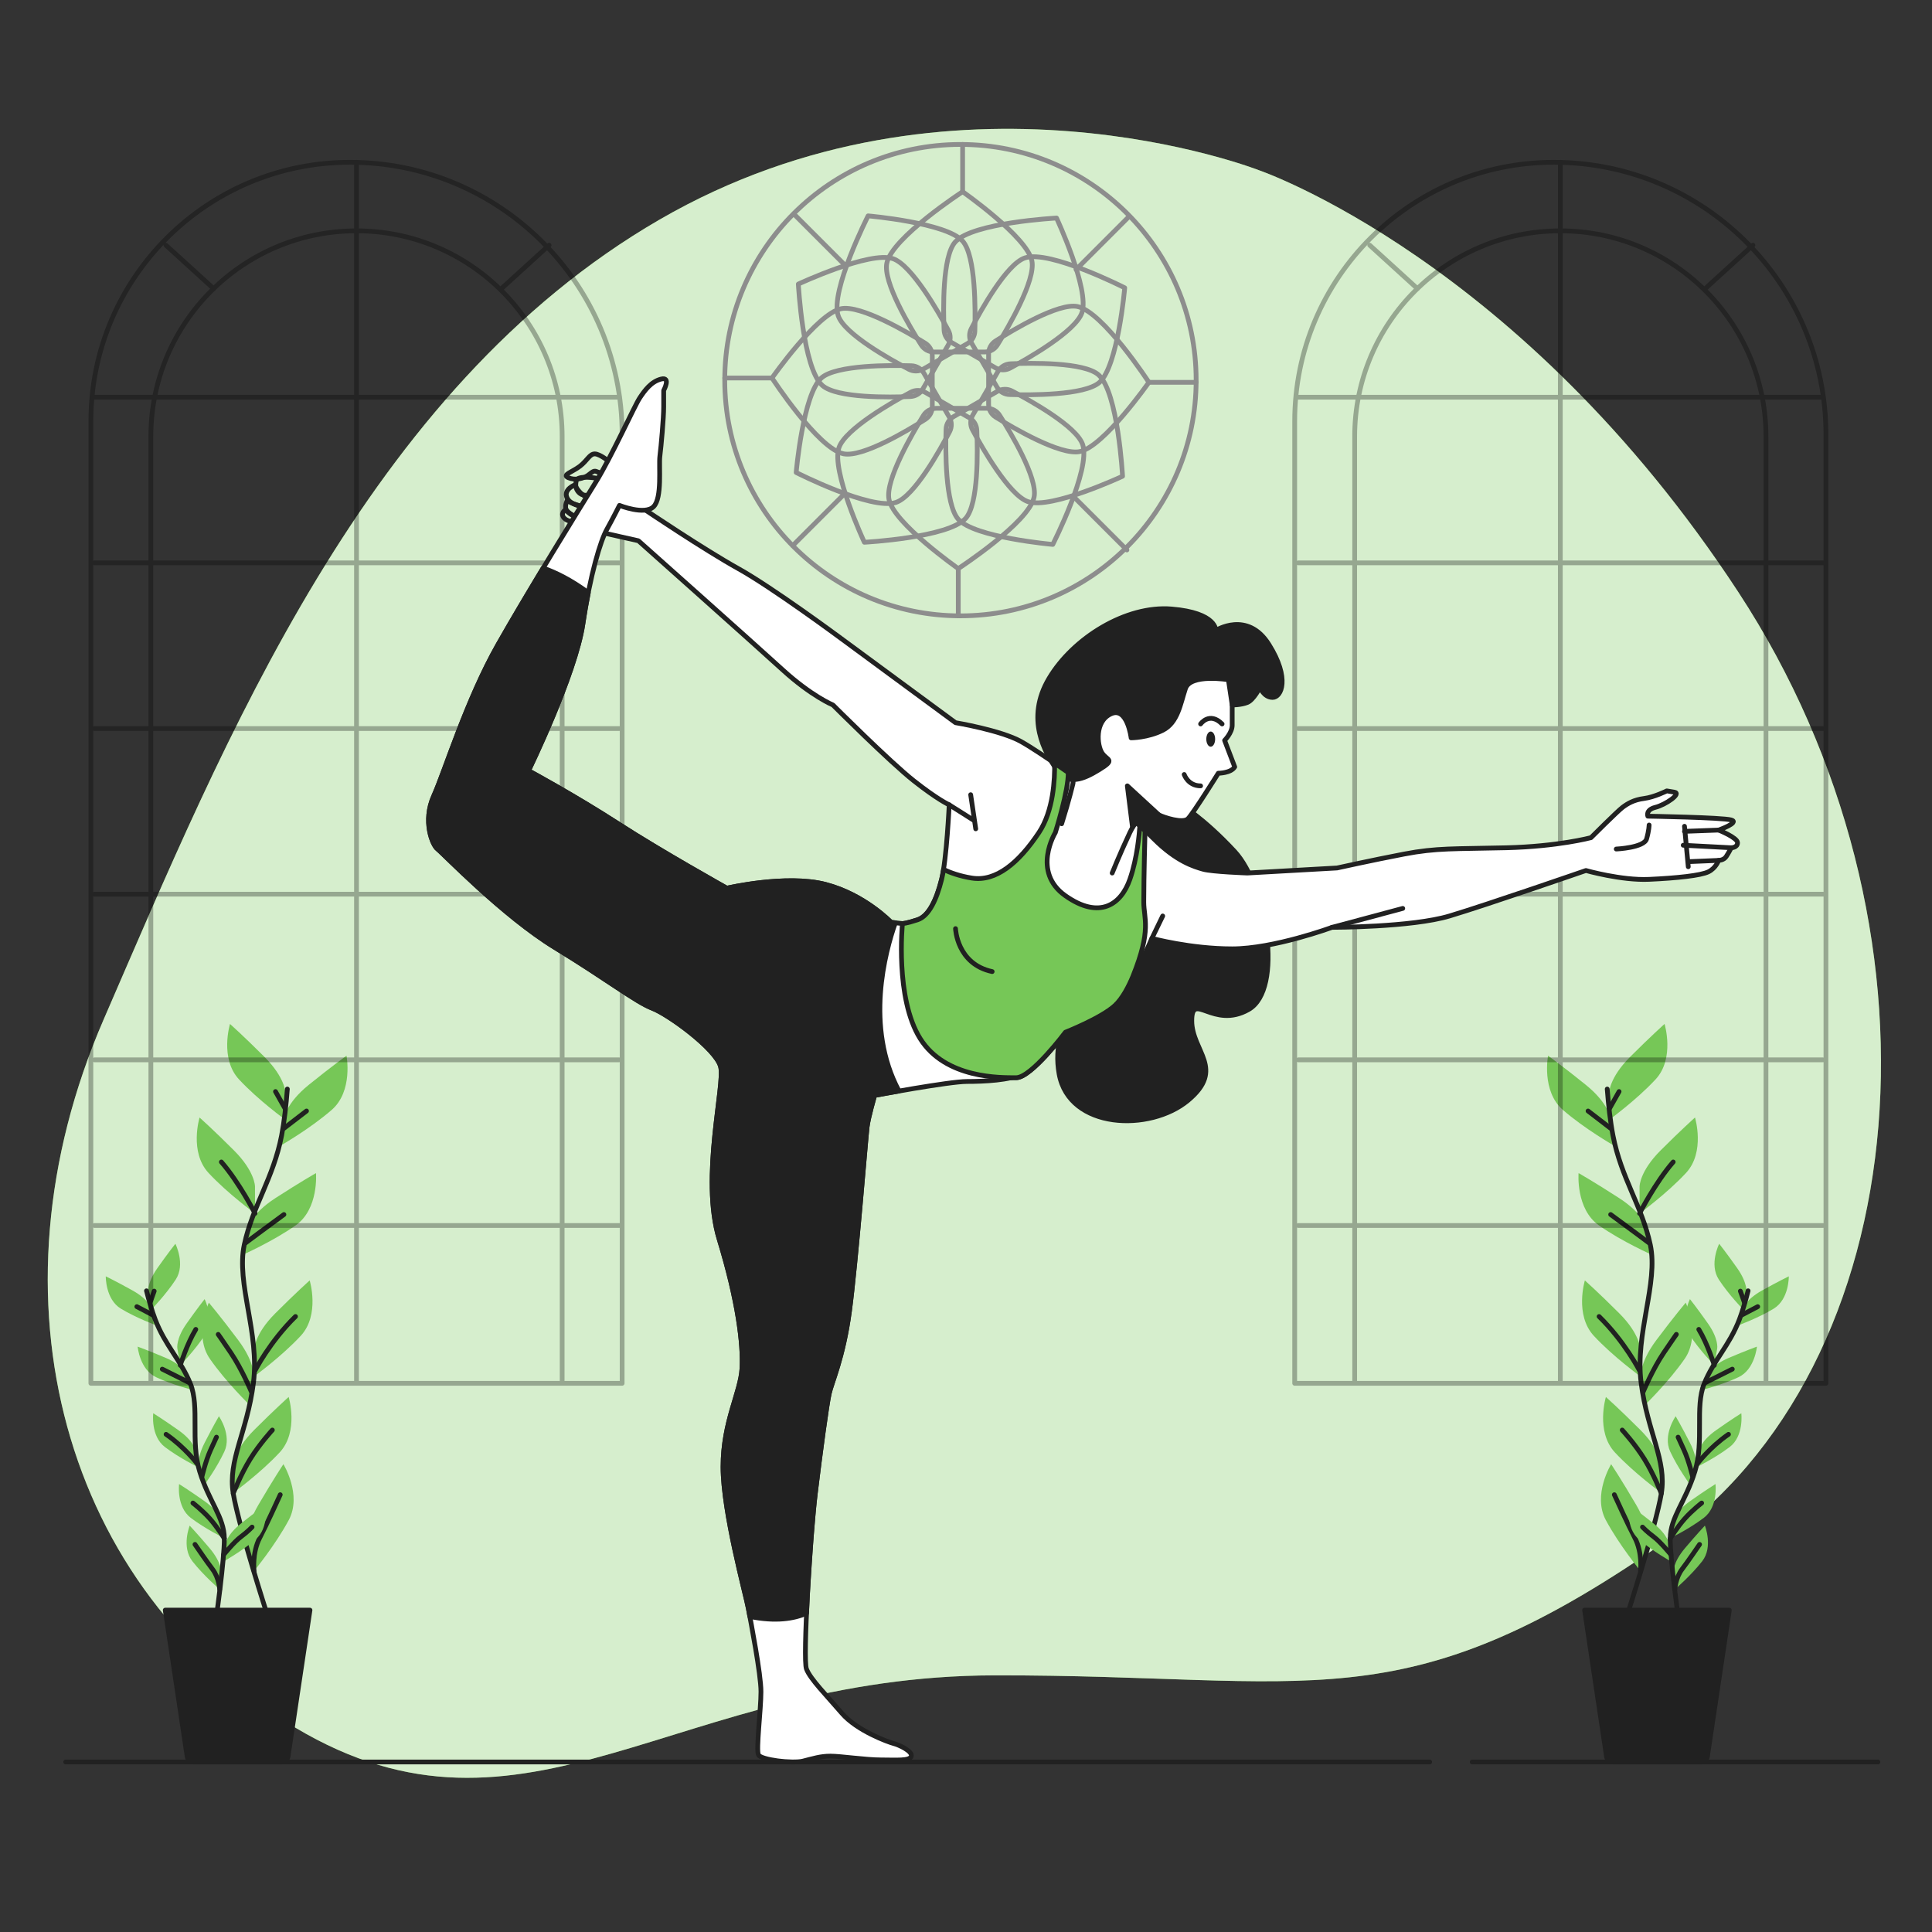 <svg width="406" height="406" viewBox="0 0 406 406" fill="none" xmlns="http://www.w3.org/2000/svg">
<rect x="0" y="0" width="406" height="406" fill="#333333" stroke="none"/>
<path d="M264.576 35.779C264.576 35.779 200.151 10.468 138.536 46.189C76.921 81.91 47.322 155.405 21.789 214.225C-3.744 273.046 13.502 334.082 62.047 363.046C110.591 392.01 142.002 352.182 209.008 352.068C276.015 351.953 294.317 362.401 348.907 324.652C403.498 286.902 411.064 194.365 365.323 124.465C319.582 54.565 264.576 35.779 264.576 35.779Z" fill="#76C757"/>
<path opacity="0.7" d="M264.576 35.779C264.576 35.779 200.151 10.468 138.536 46.189C76.921 81.91 47.322 155.405 21.789 214.225C-3.744 273.046 13.502 334.082 62.047 363.046C110.591 392.01 142.002 352.182 209.008 352.068C276.015 351.953 294.317 362.401 348.907 324.652C403.498 286.902 411.064 194.365 365.323 124.465C319.582 54.565 264.576 35.779 264.576 35.779Z" fill="white"/>
<path d="M338.15 229.661C338.15 229.661 338.15 226.513 342.557 222.105C346.965 217.698 349.798 215.18 349.798 215.18C349.798 215.18 352.002 222.421 347.909 226.828C343.817 231.236 338.15 235.328 338.15 235.328V229.661Z" fill="#76C757"/>
<path d="M344.547 249.322C344.547 249.322 344.547 246.174 348.954 241.766C353.362 237.359 356.195 234.841 356.195 234.841C356.195 234.841 358.399 242.081 354.306 246.489C350.214 250.896 344.547 254.989 344.547 254.989V249.322Z" fill="#76C757"/>
<path d="M338.428 235.023C338.428 235.023 338.095 231.893 333.247 227.975C328.399 224.058 325.316 221.854 325.316 221.854C325.316 221.854 323.89 229.287 328.425 233.236C332.96 237.187 339.027 240.657 339.027 240.657L338.428 235.023Z" fill="#76C757"/>
<path d="M346.155 258.242C346.155 258.242 345.495 255.164 340.262 251.777C335.029 248.391 331.731 246.522 331.731 246.522C331.731 246.522 331.094 254.064 336.018 257.516C340.943 260.968 347.342 263.782 347.342 263.782L346.155 258.242Z" fill="#76C757"/>
<path d="M344.702 283.558C344.702 283.558 344.702 280.409 340.295 276.002C335.887 271.594 333.054 269.076 333.054 269.076C333.054 269.076 330.85 276.317 334.943 280.725C339.035 285.132 344.701 289.225 344.701 289.225V283.558H344.702Z" fill="#76C757"/>
<path d="M344.775 289.736C344.775 289.736 344.328 286.62 348.064 281.631C351.8 276.642 354.246 273.746 354.246 273.746C354.246 273.746 357.456 280.6 354.032 285.545C350.608 290.489 345.58 295.346 345.58 295.346L344.775 289.736Z" fill="#76C757"/>
<path d="M349.122 308.049C349.122 308.049 349.122 304.901 344.714 300.493C340.306 296.086 337.473 293.568 337.473 293.568C337.473 293.568 335.27 300.808 339.362 305.216C343.455 309.624 349.122 313.716 349.122 313.716V308.049Z" fill="#76C757"/>
<path d="M346.178 324.652C346.178 324.652 346.976 321.606 343.828 316.227C340.681 310.846 338.578 307.693 338.578 307.693C338.578 307.693 334.612 314.139 337.455 319.439C340.298 324.739 344.743 330.134 344.743 330.134L346.178 324.652Z" fill="#76C757"/>
<path d="M337.751 228.855C338.01 232.22 338.392 235.701 338.959 238.63C340.701 247.631 345.056 253.438 346.799 261.569C348.541 269.699 343.539 280.173 344.878 290.616C346.218 301.059 350.283 306.867 349.121 313.835C347.96 320.804 341.862 339.678 341.862 339.678" stroke="#212121" stroke-miterlimit="10" stroke-linecap="round" stroke-linejoin="round"/>
<path d="M338.471 237.115L333.721 233.47" stroke="#212121" stroke-miterlimit="10" stroke-linecap="round" stroke-linejoin="round"/>
<path d="M338.25 232.918L340.239 229.384" stroke="#212121" stroke-miterlimit="10" stroke-linecap="round" stroke-linejoin="round"/>
<path d="M346.534 261.195C346.534 261.195 342.557 258.213 338.471 255.23" stroke="#212121" stroke-miterlimit="10" stroke-linecap="round" stroke-linejoin="round"/>
<path d="M344.547 254.988C344.547 254.988 347.86 248.492 351.615 244.185" stroke="#212121" stroke-miterlimit="10" stroke-linecap="round" stroke-linejoin="round"/>
<path d="M344.546 288.036C344.546 288.036 341.453 281.96 336.041 276.659" stroke="#212121" stroke-miterlimit="10" stroke-linecap="round" stroke-linejoin="round"/>
<path d="M345.319 292.454C345.319 292.454 347.308 287.704 349.627 284.28C351.947 280.856 352.278 280.414 352.278 280.414" stroke="#212121" stroke-miterlimit="10" stroke-linecap="round" stroke-linejoin="round"/>
<path d="M349.121 313.835C349.121 313.835 347.528 309.796 345.54 306.592C343.552 303.389 340.901 300.517 340.901 300.517" stroke="#212121" stroke-miterlimit="10" stroke-linecap="round" stroke-linejoin="round"/>
<path d="M344.743 330.134C344.743 330.134 345.21 326.364 343.552 323.161C341.896 319.958 340.018 315.761 339.245 314.104" stroke="#212121" stroke-miterlimit="10" stroke-linecap="round" stroke-linejoin="round"/>
<path d="M367.011 271.718C367.011 271.718 367.353 269.744 365.068 266.501C362.783 263.259 361.279 261.372 361.279 261.372C361.279 261.372 359.111 265.673 361.198 268.881C363.286 272.09 366.395 275.271 366.395 275.271L367.011 271.718Z" fill="#76C757"/>
<path d="M360.866 283.352C360.866 283.352 361.208 281.378 358.923 278.136C356.638 274.893 355.134 273.006 355.134 273.006C355.134 273.006 352.966 277.308 355.055 280.516C357.143 283.724 360.251 286.905 360.251 286.905L360.866 283.352Z" fill="#76C757"/>
<path d="M366.256 275.05C366.256 275.05 366.804 273.123 370.27 271.193C373.735 269.263 375.908 268.216 375.908 268.216C375.908 268.216 375.996 273.032 372.723 275.016C369.45 277.001 365.269 278.519 365.269 278.519L366.256 275.05Z" fill="#76C757"/>
<path d="M358.889 288.771C358.889 288.771 359.637 286.913 363.286 285.358C366.935 283.803 369.207 282.988 369.207 282.988C369.207 282.988 368.788 287.786 365.324 289.417C361.861 291.047 357.543 292.117 357.543 292.117L358.889 288.771Z" fill="#76C757"/>
<path d="M357.052 304.804C357.052 304.804 357.394 302.83 360.636 300.545C363.878 298.26 365.928 296.988 365.928 296.988C365.928 296.988 366.524 301.767 363.479 304.087C360.434 306.406 356.437 308.358 356.437 308.358L357.052 304.804Z" fill="#76C757"/>
<path d="M356.335 308.67C356.335 308.67 356.953 306.765 355.152 303.231C353.351 299.697 352.13 297.616 352.13 297.616C352.13 297.616 349.373 301.565 350.984 305.037C352.595 308.51 355.22 312.101 355.22 312.101L356.335 308.67Z" fill="#76C757"/>
<path d="M350.803 324.595C350.803 324.595 350.575 322.604 347.469 320.137C344.362 317.671 342.388 316.284 342.388 316.284C342.388 316.284 341.52 321.022 344.428 323.511C347.335 326.001 351.215 328.177 351.215 328.177L350.803 324.595Z" fill="#76C757"/>
<path d="M351.622 319.683C351.622 319.683 351.964 317.709 355.206 315.423C358.449 313.138 360.499 311.865 360.499 311.865C360.499 311.865 361.095 316.645 358.05 318.965C355.005 321.284 351.007 323.235 351.007 323.235L351.622 319.683Z" fill="#76C757"/>
<path d="M351.665 330.413C351.665 330.413 351.496 328.417 354.053 325.385C356.611 322.353 358.272 320.604 358.272 320.604C358.272 320.604 360.059 325.077 357.701 328.092C355.343 331.107 351.97 334.008 351.97 334.008L351.665 330.413Z" fill="#76C757"/>
<path d="M367.35 271.256C366.823 273.338 366.205 275.48 365.532 277.254C363.462 282.71 360.1 285.878 358.125 290.787C356.151 295.697 358.15 302.808 356.176 309.211C354.203 315.614 351.023 318.814 350.994 323.31C350.967 327.807 352.741 340.304 352.741 340.304" stroke="#212121" stroke-miterlimit="10" stroke-linecap="round" stroke-linejoin="round"/>
<path d="M366.001 276.358L369.375 274.587" stroke="#212121" stroke-miterlimit="10" stroke-linecap="round" stroke-linejoin="round"/>
<path d="M366.595 273.749L365.732 271.317" stroke="#212121" stroke-miterlimit="10" stroke-linecap="round" stroke-linejoin="round"/>
<path d="M358.331 290.582C358.331 290.582 361.148 289.143 364.034 287.717" stroke="#212121" stroke-miterlimit="10" stroke-linecap="round" stroke-linejoin="round"/>
<path d="M360.251 286.905C360.251 286.905 358.879 282.472 356.992 279.364" stroke="#212121" stroke-miterlimit="10" stroke-linecap="round" stroke-linejoin="round"/>
<path d="M356.664 307.629C356.664 307.629 359.263 304.155 363.233 301.418" stroke="#212121" stroke-miterlimit="10" stroke-linecap="round" stroke-linejoin="round"/>
<path d="M355.699 310.316C355.699 310.316 354.968 307.122 353.885 304.723C352.802 302.324 352.643 302.011 352.643 302.011" stroke="#212121" stroke-miterlimit="10" stroke-linecap="round" stroke-linejoin="round"/>
<path d="M351.147 326.721C351.147 326.721 348.911 323.98 347.519 322.954C346.127 321.929 345.163 320.906 345.163 320.906" stroke="#212121" stroke-miterlimit="10" stroke-linecap="round" stroke-linejoin="round"/>
<path d="M350.994 323.311C350.994 323.311 352.431 320.951 354.026 319.158C355.62 317.365 357.594 315.852 357.594 315.852" stroke="#212121" stroke-miterlimit="10" stroke-linecap="round" stroke-linejoin="round"/>
<path d="M351.97 334.007C351.97 334.007 352.087 331.592 353.474 329.764C354.86 327.935 356.493 325.506 357.158 324.551" stroke="#212121" stroke-miterlimit="10" stroke-linecap="round" stroke-linejoin="round"/>
<path d="M339.005 370.272H357.4C358.2 370.272 358.849 369.623 358.849 368.823L363.411 338.36H332.994L337.556 368.823C337.556 369.623 338.205 370.272 339.005 370.272Z" fill="#212121" stroke="#212121" stroke-miterlimit="10" stroke-linecap="round" stroke-linejoin="round"/>
<path d="M59.984 229.661C59.984 229.661 59.984 226.513 55.576 222.105C51.169 217.698 48.336 215.18 48.336 215.18C48.336 215.18 46.132 222.421 50.224 226.828C54.317 231.236 59.984 235.328 59.984 235.328V229.661Z" fill="#76C757"/>
<path d="M53.587 249.322C53.587 249.322 53.587 246.174 49.179 241.766C44.772 237.359 41.939 234.841 41.939 234.841C41.939 234.841 39.735 242.081 43.827 246.489C47.92 250.896 53.587 254.989 53.587 254.989V249.322Z" fill="#76C757"/>
<path d="M59.706 235.023C59.706 235.023 60.039 231.893 64.887 227.975C69.735 224.058 72.818 221.854 72.818 221.854C72.818 221.854 74.244 229.287 69.709 233.236C65.174 237.187 59.107 240.657 59.107 240.657L59.706 235.023Z" fill="#76C757"/>
<path d="M51.979 258.242C51.979 258.242 52.639 255.164 57.872 251.777C63.104 248.391 66.403 246.522 66.403 246.522C66.403 246.522 67.04 254.064 62.115 257.516C57.191 260.968 50.792 263.782 50.792 263.782L51.979 258.242Z" fill="#76C757"/>
<path d="M53.432 283.558C53.432 283.558 53.432 280.409 57.839 276.002C62.247 271.594 65.08 269.076 65.08 269.076C65.08 269.076 67.284 276.317 63.191 280.725C59.099 285.132 53.432 289.225 53.432 289.225V283.558Z" fill="#76C757"/>
<path d="M53.359 289.736C53.359 289.736 53.806 286.62 50.07 281.631C46.334 276.642 43.888 273.746 43.888 273.746C43.888 273.746 40.678 280.6 44.102 285.545C47.526 290.489 52.554 295.346 52.554 295.346L53.359 289.736Z" fill="#76C757"/>
<path d="M49.013 308.049C49.013 308.049 49.013 304.901 53.42 300.493C57.828 296.086 60.661 293.568 60.661 293.568C60.661 293.568 62.865 300.808 58.772 305.216C54.68 309.624 49.013 313.716 49.013 313.716V308.049Z" fill="#76C757"/>
<path d="M51.955 324.652C51.955 324.652 51.158 321.606 54.305 316.227C57.453 310.846 59.556 307.693 59.556 307.693C59.556 307.693 63.522 314.139 60.679 319.439C57.836 324.739 53.39 330.134 53.39 330.134L51.955 324.652Z" fill="#76C757"/>
<path d="M60.383 228.855C60.125 232.22 59.742 235.701 59.176 238.63C57.433 247.631 53.078 253.438 51.336 261.569C49.593 269.699 54.595 280.173 53.256 290.616C51.916 301.059 47.852 306.867 49.014 313.835C50.175 320.804 56.273 339.678 56.273 339.678" stroke="#212121" stroke-miterlimit="10" stroke-linecap="round" stroke-linejoin="round"/>
<path d="M59.663 237.115L64.412 233.47" stroke="#212121" stroke-miterlimit="10" stroke-linecap="round" stroke-linejoin="round"/>
<path d="M59.884 232.918L57.895 229.384" stroke="#212121" stroke-miterlimit="10" stroke-linecap="round" stroke-linejoin="round"/>
<path d="M51.6 261.195C51.6 261.195 55.577 258.213 59.663 255.23" stroke="#212121" stroke-miterlimit="10" stroke-linecap="round" stroke-linejoin="round"/>
<path d="M53.587 254.988C53.587 254.988 50.274 248.492 46.519 244.185" stroke="#212121" stroke-miterlimit="10" stroke-linecap="round" stroke-linejoin="round"/>
<path d="M53.588 288.036C53.588 288.036 56.681 281.96 62.093 276.659" stroke="#212121" stroke-miterlimit="10" stroke-linecap="round" stroke-linejoin="round"/>
<path d="M52.815 292.454C52.815 292.454 50.826 287.704 48.507 284.28C46.187 280.856 45.856 280.414 45.856 280.414" stroke="#212121" stroke-miterlimit="10" stroke-linecap="round" stroke-linejoin="round"/>
<path d="M49.013 313.835C49.013 313.835 50.605 309.796 52.594 306.592C54.581 303.389 57.233 300.517 57.233 300.517" stroke="#212121" stroke-miterlimit="10" stroke-linecap="round" stroke-linejoin="round"/>
<path d="M53.391 330.134C53.391 330.134 52.925 326.364 54.582 323.161C56.239 319.958 58.117 315.761 58.89 314.104" stroke="#212121" stroke-miterlimit="10" stroke-linecap="round" stroke-linejoin="round"/>
<path d="M31.123 271.718C31.123 271.718 30.781 269.744 33.067 266.501C35.352 263.259 36.856 261.372 36.856 261.372C36.856 261.372 39.024 265.673 36.936 268.881C34.849 272.09 31.739 275.271 31.739 275.271L31.123 271.718Z" fill="#76C757"/>
<path d="M37.268 283.352C37.268 283.352 36.926 281.378 39.212 278.136C41.497 274.893 43.001 273.006 43.001 273.006C43.001 273.006 45.169 277.308 43.08 280.516C40.992 283.724 37.884 286.905 37.884 286.905L37.268 283.352Z" fill="#76C757"/>
<path d="M31.879 275.05C31.879 275.05 31.331 273.123 27.865 271.193C24.4 269.263 22.227 268.216 22.227 268.216C22.227 268.216 22.139 273.032 25.412 275.016C28.685 277.001 32.866 278.519 32.866 278.519L31.879 275.05Z" fill="#76C757"/>
<path d="M39.245 288.771C39.245 288.771 38.497 286.913 34.847 285.358C31.198 283.803 28.927 282.988 28.927 282.988C28.927 282.988 29.346 287.786 32.809 289.417C36.273 291.047 40.591 292.117 40.591 292.117L39.245 288.771Z" fill="#76C757"/>
<path d="M41.082 304.804C41.082 304.804 40.74 302.83 37.498 300.545C34.256 298.26 32.205 296.988 32.205 296.988C32.205 296.988 31.609 301.767 34.654 304.087C37.699 306.406 41.697 308.358 41.697 308.358L41.082 304.804Z" fill="#76C757"/>
<path d="M41.799 308.67C41.799 308.67 41.181 306.765 42.982 303.231C44.783 299.697 46.004 297.616 46.004 297.616C46.004 297.616 48.761 301.565 47.15 305.037C45.539 308.51 42.914 312.101 42.914 312.101L41.799 308.67Z" fill="#76C757"/>
<path d="M47.332 324.595C47.332 324.595 47.56 322.604 50.666 320.137C53.773 317.671 55.747 316.284 55.747 316.284C55.747 316.284 56.615 321.022 53.707 323.511C50.8 326.001 46.92 328.177 46.92 328.177L47.332 324.595Z" fill="#76C757"/>
<path d="M46.512 319.683C46.512 319.683 46.17 317.709 42.928 315.423C39.685 313.138 37.635 311.865 37.635 311.865C37.635 311.865 37.039 316.645 40.084 318.965C43.129 321.284 47.127 323.235 47.127 323.235L46.512 319.683Z" fill="#76C757"/>
<path d="M46.469 330.413C46.469 330.413 46.638 328.417 44.081 325.385C41.523 322.353 39.862 320.604 39.862 320.604C39.862 320.604 38.075 325.077 40.432 328.092C42.791 331.107 46.164 334.008 46.164 334.008L46.469 330.413Z" fill="#76C757"/>
<path d="M30.785 271.256C31.312 273.338 31.93 275.48 32.603 277.254C34.673 282.71 38.035 285.878 40.01 290.787C41.984 295.697 39.985 302.808 41.959 309.211C43.932 315.614 47.112 318.814 47.141 323.31C47.169 327.807 45.394 340.304 45.394 340.304" stroke="#212121" stroke-miterlimit="10" stroke-linecap="round" stroke-linejoin="round"/>
<path d="M32.133 276.358L28.759 274.587" stroke="#212121" stroke-miterlimit="10" stroke-linecap="round" stroke-linejoin="round"/>
<path d="M31.539 273.749L32.402 271.317" stroke="#212121" stroke-miterlimit="10" stroke-linecap="round" stroke-linejoin="round"/>
<path d="M39.803 290.582C39.803 290.582 36.986 289.143 34.1 287.717" stroke="#212121" stroke-miterlimit="10" stroke-linecap="round" stroke-linejoin="round"/>
<path d="M37.884 286.905C37.884 286.905 39.256 282.472 41.143 279.364" stroke="#212121" stroke-miterlimit="10" stroke-linecap="round" stroke-linejoin="round"/>
<path d="M41.47 307.629C41.47 307.629 38.871 304.155 34.901 301.418" stroke="#212121" stroke-miterlimit="10" stroke-linecap="round" stroke-linejoin="round"/>
<path d="M42.435 310.316C42.435 310.316 43.166 307.122 44.249 304.723C45.332 302.324 45.491 302.011 45.491 302.011" stroke="#212121" stroke-miterlimit="10" stroke-linecap="round" stroke-linejoin="round"/>
<path d="M46.987 326.721C46.987 326.721 49.224 323.98 50.615 322.954C52.007 321.929 52.972 320.906 52.972 320.906" stroke="#212121" stroke-miterlimit="10" stroke-linecap="round" stroke-linejoin="round"/>
<path d="M47.141 323.311C47.141 323.311 45.703 320.951 44.109 319.158C42.514 317.365 40.54 315.852 40.54 315.852" stroke="#212121" stroke-miterlimit="10" stroke-linecap="round" stroke-linejoin="round"/>
<path d="M46.165 334.007C46.165 334.007 46.048 331.592 44.661 329.764C43.274 327.935 41.641 325.506 40.976 324.551" stroke="#212121" stroke-miterlimit="10" stroke-linecap="round" stroke-linejoin="round"/>
<path d="M59.129 370.272H40.734C39.934 370.272 39.285 369.623 39.285 368.823L34.723 338.36H65.14L60.578 368.823C60.578 369.623 59.929 370.272 59.129 370.272Z" fill="#212121" stroke="#212121" stroke-miterlimit="10" stroke-linecap="round" stroke-linejoin="round"/>
<g opacity="0.3">
<path d="M272.074 290.696H383.714V91.312C383.714 59.717 358.101 34.104 326.506 34.104C296.443 34.104 272.074 58.475 272.074 88.536V290.696Z" stroke="black" stroke-miterlimit="10" stroke-linecap="round" stroke-linejoin="round"/>
<path d="M371.109 290.096V91.724C371.109 67.857 351.761 48.509 327.894 48.509C304.027 48.509 284.678 67.857 284.678 91.724V290.095" stroke="black" stroke-miterlimit="10" stroke-linecap="round" stroke-linejoin="round"/>
<path d="M327.894 34.104V290.396" stroke="black" stroke-miterlimit="10" stroke-linecap="round" stroke-linejoin="round"/>
<path d="M383.113 83.472H272.824" stroke="black" stroke-miterlimit="10" stroke-linecap="round" stroke-linejoin="round"/>
<path d="M383.113 118.284H272.824" stroke="black" stroke-miterlimit="10" stroke-linecap="round" stroke-linejoin="round"/>
<path d="M383.113 153.097H272.824" stroke="black" stroke-miterlimit="10" stroke-linecap="round" stroke-linejoin="round"/>
<path d="M383.113 187.909H272.824" stroke="black" stroke-miterlimit="10" stroke-linecap="round" stroke-linejoin="round"/>
<path d="M383.113 222.722H272.824" stroke="black" stroke-miterlimit="10" stroke-linecap="round" stroke-linejoin="round"/>
<path d="M383.113 257.534H272.824" stroke="black" stroke-miterlimit="10" stroke-linecap="round" stroke-linejoin="round"/>
<path d="M368.367 51.525L358.365 60.632" stroke="black" stroke-miterlimit="10" stroke-linecap="round" stroke-linejoin="round"/>
<path d="M287.839 51.525L297.842 60.632" stroke="black" stroke-miterlimit="10" stroke-linecap="round" stroke-linejoin="round"/>
</g>
<path d="M206.914 73.97H196.271C195.184 73.97 194.175 73.413 193.593 72.495C191.262 68.827 185.547 59.298 186.358 55.309C187.448 49.944 202.289 40.288 202.289 40.288C202.289 40.288 215.88 49.797 216.853 54.853C217.64 58.937 211.925 68.721 209.607 72.472C209.031 73.405 208.01 73.97 206.914 73.97Z" stroke="#8D8D8D" stroke-miterlimit="10" stroke-linecap="round" stroke-linejoin="round"/>
<path d="M203.274 72.222L194.057 77.544C193.116 78.087 191.964 78.109 191 77.606C187.148 75.594 177.433 70.2 176.141 66.339C174.404 61.149 182.428 45.366 182.428 45.366C182.428 45.366 198.952 46.805 202.324 50.697C205.048 53.841 204.99 65.172 204.858 69.578C204.825 70.675 204.224 71.674 203.274 72.222Z" stroke="#8D8D8D" stroke-miterlimit="10" stroke-linecap="round" stroke-linejoin="round"/>
<path d="M199.25 72.528L193.928 81.746C193.385 82.687 192.397 83.282 191.312 83.327C186.969 83.511 175.86 83.697 172.81 80.999C168.71 77.373 167.768 59.693 167.768 59.693C167.768 59.693 182.798 52.677 187.664 54.362C191.595 55.722 197.21 65.564 199.299 69.446C199.818 70.412 199.798 71.579 199.25 72.528Z" stroke="#8D8D8D" stroke-miterlimit="10" stroke-linecap="round" stroke-linejoin="round"/>
<path d="M195.916 74.806V85.449C195.916 86.535 195.359 87.545 194.442 88.127C190.773 90.457 181.244 96.173 177.255 95.362C171.891 94.271 162.234 79.431 162.234 79.431C162.234 79.431 171.743 65.84 176.799 64.867C180.884 64.08 190.667 69.795 194.418 72.113C195.35 72.69 195.916 73.71 195.916 74.806Z" stroke="#8D8D8D" stroke-miterlimit="10" stroke-linecap="round" stroke-linejoin="round"/>
<path d="M194.168 78.445L199.49 87.662C200.033 88.604 200.055 89.756 199.552 90.72C197.54 94.572 192.145 104.287 188.285 105.578C183.095 107.316 167.312 99.292 167.312 99.292C167.312 99.292 168.751 82.768 172.644 79.395C175.788 76.672 187.118 76.73 191.525 76.862C192.62 76.895 193.621 77.496 194.168 78.445Z" stroke="#8D8D8D" stroke-miterlimit="10" stroke-linecap="round" stroke-linejoin="round"/>
<path d="M194.474 82.471L203.691 87.793C204.632 88.336 205.227 89.323 205.273 90.409C205.456 94.751 205.642 105.861 202.945 108.91C199.318 113.01 181.639 113.953 181.639 113.953C181.639 113.953 174.623 98.923 176.307 94.056C177.668 90.125 187.51 84.51 191.391 82.421C192.359 81.902 193.525 81.923 194.474 82.471Z" stroke="#8D8D8D" stroke-miterlimit="10" stroke-linecap="round" stroke-linejoin="round"/>
<path d="M196.752 85.804H207.395C208.481 85.804 209.49 86.361 210.073 87.278C212.403 90.947 218.119 100.476 217.308 104.465C216.217 109.829 201.377 119.486 201.377 119.486C201.377 119.486 187.786 109.977 186.812 104.921C186.025 100.837 191.741 91.053 194.058 87.302C194.636 86.37 195.656 85.804 196.752 85.804Z" stroke="#8D8D8D" stroke-miterlimit="10" stroke-linecap="round" stroke-linejoin="round"/>
<path d="M200.391 87.552L209.608 82.23C210.549 81.687 211.701 81.665 212.665 82.169C216.517 84.181 226.232 89.575 227.524 93.435C229.262 98.626 221.237 114.408 221.237 114.408C221.237 114.408 204.713 112.969 201.341 109.078C198.618 105.933 198.675 94.603 198.808 90.196C198.841 89.1 199.442 88.1 200.391 87.552Z" stroke="#8D8D8D" stroke-miterlimit="10" stroke-linecap="round" stroke-linejoin="round"/>
<path d="M204.417 87.246L209.739 78.029C210.282 77.088 211.269 76.493 212.355 76.447C216.697 76.264 227.807 76.078 230.857 78.775C234.956 82.402 235.899 100.081 235.899 100.081C235.899 100.081 220.869 107.098 216.003 105.412C212.072 104.051 206.457 94.21 204.367 90.328C203.849 89.361 203.869 88.195 204.417 87.246Z" stroke="#8D8D8D" stroke-miterlimit="10" stroke-linecap="round" stroke-linejoin="round"/>
<path d="M207.75 84.968V74.325C207.75 73.238 208.307 72.229 209.225 71.647C212.893 69.316 222.422 63.6 226.411 64.412C231.775 65.502 241.432 80.342 241.432 80.342C241.432 80.342 231.923 93.934 226.867 94.907C222.783 95.694 212.999 89.978 209.248 87.661C208.315 87.084 207.75 86.064 207.75 84.968Z" stroke="#8D8D8D" stroke-miterlimit="10" stroke-linecap="round" stroke-linejoin="round"/>
<path d="M209.498 81.329L204.176 72.112C203.633 71.171 203.611 70.019 204.114 69.055C206.126 65.203 211.52 55.489 215.381 54.196C220.571 52.458 236.354 60.483 236.354 60.483C236.354 60.483 234.915 77.007 231.023 80.379C227.879 83.103 216.548 83.045 212.142 82.912C211.046 82.879 210.046 82.278 209.498 81.329Z" stroke="#8D8D8D" stroke-miterlimit="10" stroke-linecap="round" stroke-linejoin="round"/>
<path d="M209.192 77.303L199.975 71.981C199.033 71.438 198.438 70.451 198.393 69.365C198.209 65.023 198.023 53.913 200.721 50.864C204.347 46.764 222.027 45.821 222.027 45.821C222.027 45.821 229.043 60.851 227.358 65.718C225.997 69.648 216.155 75.263 212.273 77.353C211.308 77.871 210.142 77.851 209.192 77.303Z" stroke="#8D8D8D" stroke-miterlimit="10" stroke-linecap="round" stroke-linejoin="round"/>
<path d="M201.833 129.419C229.189 129.419 251.365 107.243 251.365 79.887C251.365 52.531 229.189 30.355 201.833 30.355C174.478 30.355 152.301 52.531 152.301 79.887C152.301 107.243 174.478 129.419 201.833 129.419Z" stroke="#8D8D8D" stroke-miterlimit="10" stroke-linecap="round" stroke-linejoin="round"/>
<path d="M202.288 40.289V30.355" stroke="#8D8D8D" stroke-miterlimit="10" stroke-linecap="round" stroke-linejoin="round"/>
<path d="M201.378 119.486V129.419" stroke="#8D8D8D" stroke-miterlimit="10" stroke-linecap="round" stroke-linejoin="round"/>
<path d="M241.432 80.343H251.365" stroke="#8D8D8D" stroke-miterlimit="10" stroke-linecap="round" stroke-linejoin="round"/>
<path d="M162.234 79.432H152.301" stroke="#8D8D8D" stroke-miterlimit="10" stroke-linecap="round" stroke-linejoin="round"/>
<path d="M177.272 55.42L167.196 45.343" stroke="#8D8D8D" stroke-miterlimit="10" stroke-linecap="round" stroke-linejoin="round"/>
<path d="M225.821 104.58L236.814 115.572" stroke="#8D8D8D" stroke-miterlimit="10" stroke-linecap="round" stroke-linejoin="round"/>
<path d="M226.126 56.641L237.119 45.648" stroke="#8D8D8D" stroke-miterlimit="10" stroke-linecap="round" stroke-linejoin="round"/>
<path d="M177.272 103.969L166.585 114.656" stroke="#8D8D8D" stroke-miterlimit="10" stroke-linecap="round" stroke-linejoin="round"/>
<g opacity="0.3">
<path d="M19.098 290.696H130.738V91.312C130.738 59.717 105.125 34.104 73.53 34.104C43.468 34.104 19.098 58.475 19.098 88.536V290.696Z" stroke="black" stroke-miterlimit="10" stroke-linecap="round" stroke-linejoin="round"/>
<path d="M118.133 290.096V91.724C118.133 67.857 98.785 48.509 74.918 48.509C51.05 48.509 31.702 67.857 31.702 91.724V290.095" stroke="black" stroke-miterlimit="10" stroke-linecap="round" stroke-linejoin="round"/>
<path d="M74.918 34.104V290.396" stroke="black" stroke-miterlimit="10" stroke-linecap="round" stroke-linejoin="round"/>
<path d="M130.138 83.472H19.848" stroke="black" stroke-miterlimit="10" stroke-linecap="round" stroke-linejoin="round"/>
<path d="M130.138 118.284H19.848" stroke="black" stroke-miterlimit="10" stroke-linecap="round" stroke-linejoin="round"/>
<path d="M130.138 153.097H19.848" stroke="black" stroke-miterlimit="10" stroke-linecap="round" stroke-linejoin="round"/>
<path d="M130.138 187.909H19.848" stroke="black" stroke-miterlimit="10" stroke-linecap="round" stroke-linejoin="round"/>
<path d="M130.138 222.722H19.848" stroke="black" stroke-miterlimit="10" stroke-linecap="round" stroke-linejoin="round"/>
<path d="M130.138 257.534H19.848" stroke="black" stroke-miterlimit="10" stroke-linecap="round" stroke-linejoin="round"/>
<path d="M115.391 51.525L105.389 60.632" stroke="black" stroke-miterlimit="10" stroke-linecap="round" stroke-linejoin="round"/>
<path d="M34.864 51.525L44.866 60.632" stroke="black" stroke-miterlimit="10" stroke-linecap="round" stroke-linejoin="round"/>
</g>
<path d="M247.789 168.862C247.789 168.862 252.833 171.783 259.471 178.95C266.108 186.118 269.824 207.888 262.39 212.137C254.957 216.384 250.444 208.155 250.444 214.526C250.444 220.898 257.612 224.615 249.647 231.252C241.682 237.889 224.691 237.358 222.567 225.677C220.443 213.995 230.001 206.827 231.594 199.128C233.187 191.428 231.063 176.296 232.656 170.455C234.249 164.614 239.028 164.349 247.789 168.862Z" fill="#212121" stroke="#212121" stroke-miterlimit="10" stroke-linecap="round" stroke-linejoin="round"/>
<path d="M128.087 97.049C128.087 97.049 126.073 95.384 124.988 95.384C123.903 95.384 123.438 96.747 121.888 97.957C120.338 99.168 118.014 99.774 119.409 100.379C120.804 100.984 122.663 100.682 123.903 99.622C125.143 98.562 125.143 99.168 126.073 99.319C127.002 99.47 127.002 99.47 127.002 99.47L128.087 97.049Z" stroke="#212121" stroke-miterlimit="10" stroke-linecap="round" stroke-linejoin="round"/>
<path d="M125.607 100.53C125.607 100.53 121.423 99.773 121.113 100.984C120.803 102.194 121.113 103.103 121.888 103.708C122.662 104.314 124.057 104.011 124.057 104.011L125.607 100.53Z" stroke="#212121" stroke-miterlimit="10" stroke-linecap="round" stroke-linejoin="round"/>
<path d="M120.803 101.891C120.803 101.891 118.478 102.799 119.098 104.465C119.718 106.129 122.352 106.432 122.352 106.432L123.282 104.465C123.282 104.465 121.733 103.86 120.803 101.891Z" stroke="#212121" stroke-miterlimit="10" stroke-linecap="round" stroke-linejoin="round"/>
<path d="M119.253 105.07C119.253 105.07 118.633 106.13 118.943 107.038C119.253 107.946 121.113 108.702 121.113 108.702L122.353 106.432C122.353 106.432 119.408 105.675 119.253 105.07Z" stroke="#212121" stroke-miterlimit="10" stroke-linecap="round" stroke-linejoin="round"/>
<path d="M118.944 107.038C118.944 107.038 117.859 107.644 118.323 108.551C118.788 109.459 120.183 109.611 120.183 109.611L121.112 108.703C121.112 108.703 119.099 107.643 118.944 107.038Z" stroke="#212121" stroke-miterlimit="10" stroke-linecap="round" stroke-linejoin="round"/>
<path d="M229.205 165.676C229.205 165.676 218.851 158.243 214.602 155.853C210.355 153.463 200.797 151.871 200.797 151.871L176.637 134.083C176.637 134.083 162.301 123.464 155.132 119.481C147.964 115.499 135.752 107.268 135.752 107.268L128.849 97.445L121.149 110.719L134.158 113.64C134.158 113.64 158.318 135.144 164.424 140.72C170.53 146.296 175.043 148.154 175.043 148.154C175.043 148.154 186.99 160.101 192.035 164.083C197.079 168.065 199.468 169.127 199.468 169.127C199.468 169.127 198.937 180.543 197.875 184.791C196.813 189.038 195.22 192.49 192.831 193.287C190.441 194.083 189.646 194.083 189.646 194.083C189.646 194.083 188.053 209.747 193.362 218.243C198.672 226.739 210.353 226.473 213.54 226.473C216.726 226.473 223.893 216.915 223.893 216.915C223.893 216.915 231.327 213.995 234.247 211.34C237.168 208.685 242.062 197.191 242.062 197.191C242.062 197.191 250.176 199.393 258.938 199.393C267.699 199.393 279.912 194.88 279.912 194.88C279.912 194.88 296.637 194.88 304.602 192.49C312.567 190.101 333.275 182.932 333.275 182.932C333.275 182.932 340.709 185.056 346.549 184.791C352.39 184.525 357.434 183.994 359.027 183.198C360.62 182.401 361.151 180.808 361.151 180.808C361.151 180.808 362.214 180.808 362.745 180.011C363.276 179.215 363.807 178.153 363.807 178.153C363.807 178.153 365.134 178.153 365.134 177.091C365.134 176.029 361.152 174.435 361.152 174.435C361.152 174.435 365.665 172.842 363.807 172.311C361.95 171.78 346.285 171.515 346.285 171.515C346.285 171.515 345.754 170.187 347.878 169.656C350.003 169.125 353.454 166.736 351.861 166.471C350.267 166.205 350.267 166.205 350.267 166.205C350.267 166.205 347.612 167.533 345.489 167.798C343.365 168.064 342.038 168.86 340.976 169.657C339.914 170.453 334.338 176.029 334.338 176.029C334.338 176.029 327.436 177.887 316.551 178.153C305.666 178.418 301.949 178.153 295.046 179.48C288.143 180.808 280.975 182.4 280.975 182.4L262.125 183.462C262.125 183.462 254.691 183.197 252.833 182.666C250.974 182.135 247.258 181.073 242.479 176.294C237.701 171.515 231.063 166.737 231.063 166.737L229.205 165.676Z" fill="white" stroke="#212121" stroke-miterlimit="10" stroke-linecap="round" stroke-linejoin="round"/>
<path d="M361.153 174.437L353.985 174.703" stroke="#212121" stroke-miterlimit="10" stroke-linecap="round" stroke-linejoin="round"/>
<path d="M363.808 178.154L353.719 177.623" stroke="#212121" stroke-miterlimit="10" stroke-linecap="round" stroke-linejoin="round"/>
<path d="M361.153 180.809L354.781 181.074" stroke="#212121" stroke-miterlimit="10" stroke-linecap="round" stroke-linejoin="round"/>
<path d="M353.985 173.64L354.781 182.136" stroke="#212121" stroke-miterlimit="10" stroke-linecap="round" stroke-linejoin="round"/>
<path d="M346.551 173.375C346.551 173.375 346.551 174.437 346.02 176.296C345.489 178.154 339.648 178.42 339.648 178.42" stroke="#212121" stroke-miterlimit="10" stroke-linecap="round" stroke-linejoin="round"/>
<path d="M279.914 194.88L294.781 190.897" stroke="#212121" stroke-miterlimit="10" stroke-linecap="round" stroke-linejoin="round"/>
<path d="M242.063 197.191L244.338 192.49" stroke="#212121" stroke-miterlimit="10" stroke-linecap="round" stroke-linejoin="round"/>
<path d="M199.47 169.127L204.514 172.313" stroke="#212121" stroke-miterlimit="10" stroke-linecap="round" stroke-linejoin="round"/>
<path d="M203.983 167.003L205.045 174.171" stroke="#212121" stroke-miterlimit="10" stroke-linecap="round" stroke-linejoin="round"/>
<path d="M233.718 183.464C233.718 183.464 235.311 179.482 237.434 174.968C239.559 170.455 242.478 170.721 243.541 171.252C244.603 171.783 248.585 173.11 249.647 172.048C250.709 170.986 256.019 162.491 256.019 162.491C256.019 162.491 258.674 162.491 259.47 161.163L257.345 155.588C257.345 155.588 258.939 153.995 258.939 152.402C258.939 150.809 258.939 148.154 258.939 148.154C258.939 148.154 260.001 142.314 260.001 140.986C260.001 139.658 254.691 138.066 249.381 140.455C244.072 142.845 229.204 148.951 227.612 152.667C226.018 156.384 225.487 164.614 225.487 164.614C225.487 164.614 224.691 168.066 223.098 173.11" fill="white"/>
<path d="M233.718 183.464C233.718 183.464 235.311 179.482 237.434 174.968C239.559 170.455 242.478 170.721 243.541 171.252C244.603 171.783 248.585 173.11 249.647 172.048C250.709 170.986 256.019 162.491 256.019 162.491C256.019 162.491 258.674 162.491 259.47 161.163L257.345 155.588C257.345 155.588 258.939 153.995 258.939 152.402C258.939 150.809 258.939 148.154 258.939 148.154C258.939 148.154 260.001 142.314 260.001 140.986C260.001 139.658 254.691 138.066 249.381 140.455C244.072 142.845 229.204 148.951 227.612 152.667C226.018 156.384 225.487 164.614 225.487 164.614C225.487 164.614 224.691 168.066 223.098 173.11" stroke="#212121" stroke-miterlimit="10" stroke-linecap="round" stroke-linejoin="round"/>
<path d="M237.701 155.056C237.701 155.056 236.904 148.419 233.453 150.012C230.002 151.605 230.533 156.65 231.595 158.243C232.657 159.836 234.515 159.57 231.064 161.694C227.613 163.819 224.426 165.145 222.037 161.694C219.647 158.243 215.399 151.075 220.443 142.579C225.488 134.083 236.638 127.18 246.196 127.977C255.754 128.774 255.488 132.49 255.488 132.49C255.488 132.49 262.125 128.243 266.638 135.411C271.151 142.579 269.293 146.561 267.435 146.561C265.576 146.561 264.779 144.437 264.779 144.437C264.779 144.437 263.452 147.092 262.124 147.623C260.797 148.154 258.939 148.154 258.939 148.154L258.142 142.844C258.142 142.844 250.177 141.516 249.115 144.703C248.053 147.888 247.522 151.871 244.337 153.464C241.152 155.056 237.701 155.056 237.701 155.056Z" fill="#212121" stroke="#212121" stroke-miterlimit="10" stroke-linecap="round" stroke-linejoin="round"/>
<path d="M255.355 155.322C255.355 156.201 254.94 156.915 254.426 156.915C253.913 156.915 253.498 156.202 253.498 155.322C253.498 154.443 253.913 153.729 254.426 153.729C254.94 153.729 255.355 154.443 255.355 155.322Z" fill="#212121"/>
<path d="M252.302 152.136C252.302 152.136 254.161 149.481 256.815 152.136" stroke="#212121" stroke-miterlimit="10" stroke-linecap="round" stroke-linejoin="round"/>
<path d="M248.851 162.756C248.851 162.756 249.648 165.146 252.302 165.146" stroke="#212121" stroke-miterlimit="10" stroke-linecap="round" stroke-linejoin="round"/>
<path d="M243.542 171.252L236.904 165.146L237.966 173.641C237.966 173.641 239.559 169.393 243.542 171.252Z" fill="#212121" stroke="#212121" stroke-miterlimit="10" stroke-linecap="round" stroke-linejoin="round"/>
<path d="M189.647 194.083L187.257 193.818C187.257 193.818 181.682 187.977 173.451 185.853C165.221 183.729 152.743 186.65 152.743 186.65C152.743 186.65 138.937 178.95 129.911 173.109C120.884 167.269 111.061 161.959 111.061 161.959C111.061 161.959 120.884 141.782 122.477 131.162C124.07 120.543 126.194 113.64 127.521 111.251C128.849 108.861 130.177 106.206 130.177 106.206C130.177 106.206 135.486 108.331 137.345 106.472C139.204 104.613 138.407 97.976 138.673 95.853C138.938 93.728 139.469 87.888 139.469 85.499C139.469 83.109 139.469 82.048 139.469 82.048C139.469 82.048 141.062 79.127 138.938 79.658C136.814 80.189 135.487 82.048 134.425 83.64C133.363 85.233 128.584 95.853 125.133 101.428C121.682 107.003 111.328 123.729 104.69 135.411C98.053 147.092 93.54 161.96 91.15 167.27C88.76 172.579 90.885 177.623 91.947 178.42C93.009 179.217 105.752 192.491 116.637 199.128C127.522 205.766 133.628 210.544 137.08 211.872C140.531 213.2 150.355 220.368 151.417 224.084C152.479 227.802 147.169 247.447 151.151 260.456C155.133 273.465 156.195 282.492 155.93 287.537C155.664 292.581 151.948 298.687 151.948 308.245C151.948 317.803 156.727 335.06 157.258 337.98C157.789 340.9 159.913 351.785 159.913 355.502C159.913 359.218 158.851 367.714 159.382 368.776C159.913 369.838 166.55 370.635 168.673 370.104C170.798 369.573 172.39 369.042 174.514 369.042C176.638 369.042 181.948 369.838 185.133 369.838C188.319 369.838 191.24 370.104 191.505 369.042C191.771 367.98 188.85 366.652 187.789 366.387C186.727 366.121 180.089 363.731 176.904 360.015C173.718 356.298 170.267 352.847 169.47 350.722C168.673 348.598 170.267 322.58 171.329 313.819C172.391 305.058 173.718 295.235 174.249 292.845C174.78 290.456 177.169 285.412 178.496 275.589C179.824 265.766 181.948 238.951 182.213 236.827C182.478 234.703 183.806 230.19 183.806 230.19C183.806 230.19 199.469 227.269 203.187 227.269C206.903 227.269 212.213 227.004 214.868 225.676C217.523 224.348 218.054 220.101 215.134 216.914C212.213 213.729 202.921 209.481 199.735 203.905C196.549 198.33 194.425 195.941 194.425 195.941L189.647 194.083Z" fill="white" stroke="#212121" stroke-miterlimit="10" stroke-linecap="round" stroke-linejoin="round"/>
<path d="M188.151 193.917L187.258 193.818C187.258 193.818 181.682 187.977 173.452 185.853C165.222 183.729 152.744 186.65 152.744 186.65C152.744 186.65 138.938 178.95 129.912 173.11C120.885 167.269 111.062 161.959 111.062 161.959C111.062 161.959 120.885 141.782 122.478 131.162C122.838 128.762 123.226 126.563 123.625 124.552C119.965 121.843 116.721 120.276 114.142 119.374C110.857 124.815 107.453 130.549 104.69 135.411C98.053 147.092 93.54 161.96 91.15 167.27C88.76 172.579 90.885 177.623 91.947 178.42C93.009 179.217 105.752 192.491 116.637 199.128C127.522 205.766 133.628 210.544 137.08 211.872C140.531 213.2 150.355 220.368 151.417 224.084C152.479 227.801 147.169 247.447 151.151 260.456C155.133 273.465 156.195 282.492 155.93 287.537C155.664 292.581 151.948 298.687 151.948 308.245C151.948 317.803 156.727 335.06 157.258 337.98C157.334 338.401 157.445 338.993 157.577 339.701C163.013 340.806 166.845 340.175 169.489 339.011C169.883 330.262 170.699 319.012 171.328 313.82C172.39 305.059 173.718 295.236 174.249 292.846C174.78 290.456 177.169 285.412 178.496 275.59C179.824 265.767 181.947 238.952 182.213 236.828C182.478 234.704 183.806 230.191 183.806 230.191C183.806 230.191 185.991 229.783 188.921 229.273C181.672 215.775 186.025 199.93 188.151 193.917Z" fill="#212121" stroke="#212121" stroke-miterlimit="10" stroke-linecap="round" stroke-linejoin="round"/>
<path d="M238.064 205.193C242.063 195.266 240.355 193.076 240.355 189.57C240.355 184.261 240.621 174.703 240.621 174.703L240.308 174.233C240.051 173.999 239.794 173.766 239.535 173.537C239.441 175.029 239.012 180.285 237.435 184.791C235.576 190.101 231.063 193.287 223.895 188.242C216.727 183.198 221.771 174.967 221.771 174.967C221.771 174.967 224.583 166.063 224.482 162.344C223.576 161.714 222.602 161.041 221.615 160.368C221.683 163.736 221.376 170.383 218.319 174.968C214.071 181.34 209.292 185.322 204.248 184.525C201.662 184.117 199.639 183.361 198.277 182.72C198.153 183.51 198.02 184.218 197.876 184.791C196.814 189.038 195.221 192.49 192.832 193.287C190.442 194.083 189.646 194.083 189.646 194.083C189.646 194.083 188.053 209.747 193.363 218.243C198.673 226.739 210.354 226.473 213.54 226.473C216.727 226.473 223.894 216.916 223.894 216.916C223.894 216.916 231.328 213.995 234.248 211.341C235.918 209.822 237.238 207.181 238.064 205.193Z" fill="#76C757" stroke="#212121" stroke-miterlimit="10" stroke-linecap="round" stroke-linejoin="round"/>
<path d="M200.798 195.146C200.798 195.146 201.063 202.579 208.497 204.173" stroke="#212121" stroke-miterlimit="10" stroke-linecap="round" stroke-linejoin="round"/>
<path d="M309.372 370.272H394.632" stroke="#212121" stroke-miterlimit="10" stroke-linecap="round" stroke-linejoin="round"/>
<path d="M13.804 370.272H300.44" stroke="#212121" stroke-miterlimit="10" stroke-linecap="round" stroke-linejoin="round"/>
</svg>
